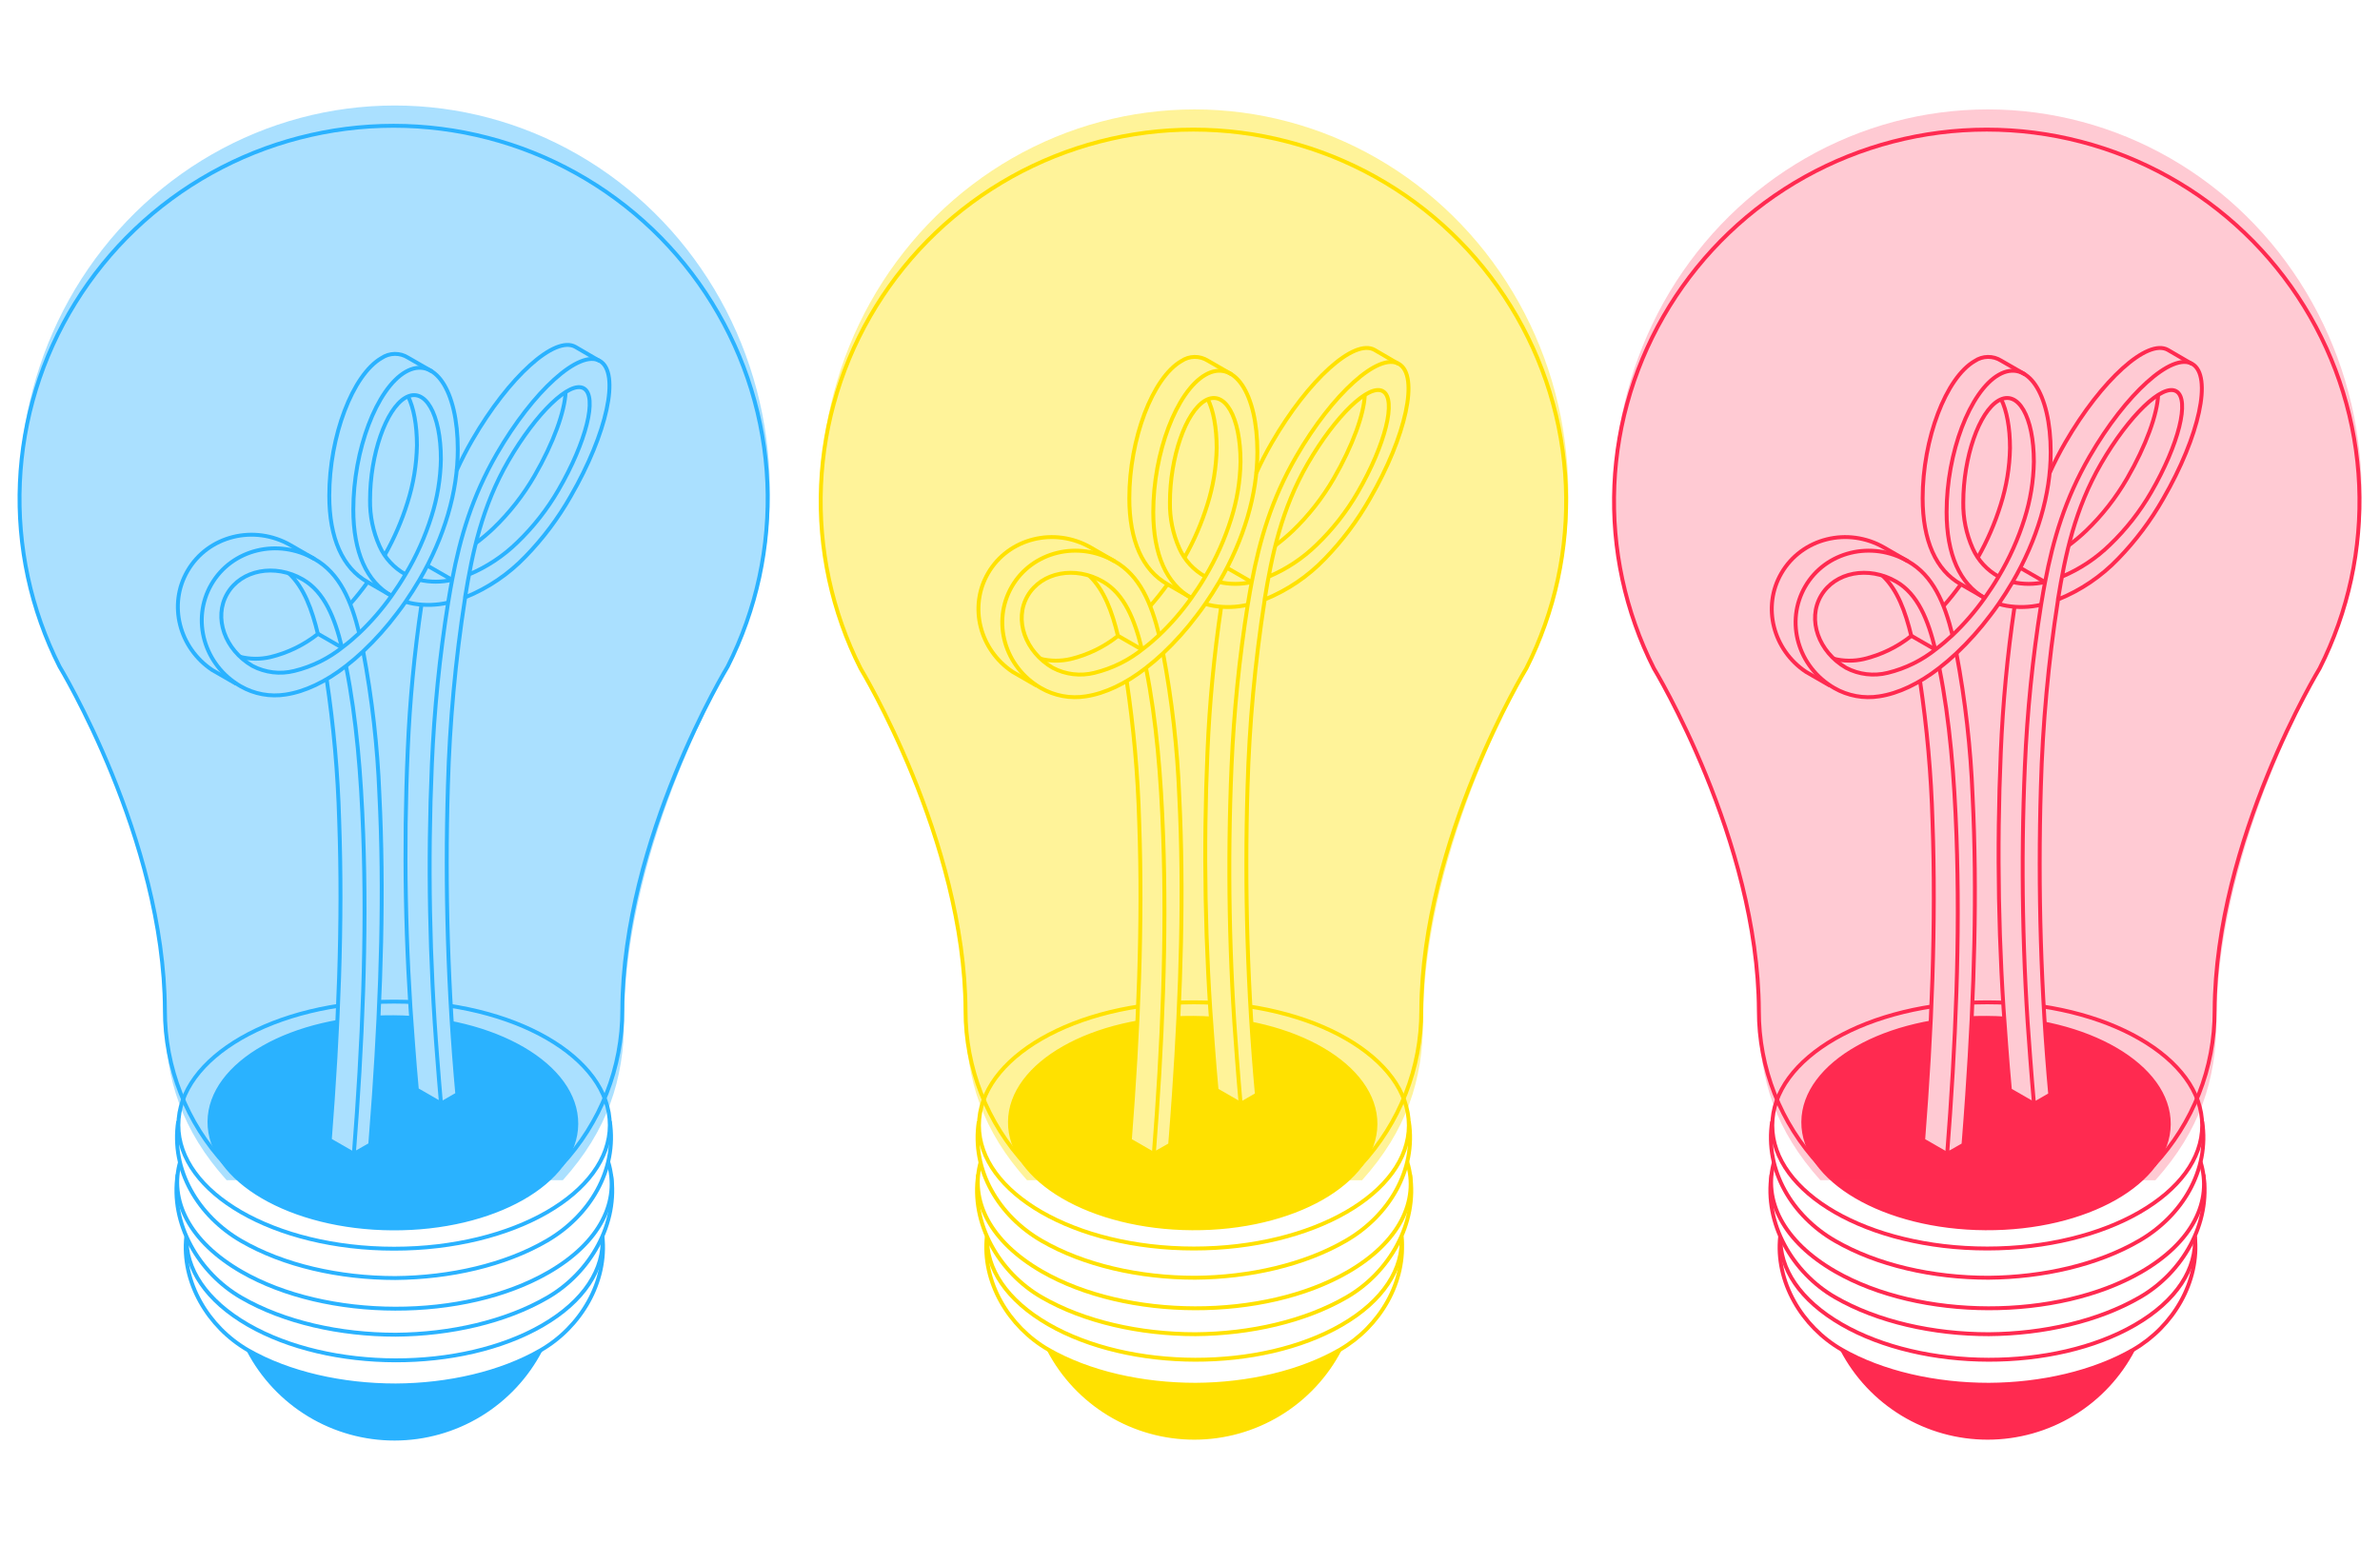 <svg id="eiZzwfctlK41" xmlns="http://www.w3.org/2000/svg" xmlns:xlink="http://www.w3.org/1999/xlink" viewBox="0 0 609 395" shape-rendering="geometricPrecision" text-rendering="geometricPrecision"><style><![CDATA[#eiZzwfctlK42_to {animation: eiZzwfctlK42_to__to 10000ms linear infinite normal forwards}@keyframes eiZzwfctlK42_to__to { 0% {transform: translate(508.656px,197.962px);animation-timing-function: cubic-bezier(0.42,0,0.58,1)} 50% {transform: translate(100.656px,197.962px);animation-timing-function: cubic-bezier(0.42,0,0.58,1)} 100% {transform: translate(508.656px,197.962px)}} #eiZzwfctlK4102_to {animation: eiZzwfctlK4102_to__to 10000ms linear infinite normal forwards}@keyframes eiZzwfctlK4102_to__to { 0% {transform: translate(101px,197.573px);animation-timing-function: cubic-bezier(0.42,0,0.58,1)} 50% {transform: translate(509px,197.573px);animation-timing-function: cubic-bezier(0.42,0,0.58,1)} 100% {transform: translate(101px,197.573px)}}]]></style><defs><filter id="eiZzwfctlK450-filter" x="-150%" width="400%" y="-150%" height="400%"><feGaussianBlur id="eiZzwfctlK450-filter-blur-0" stdDeviation="70,70" result="result"/></filter><filter id="eiZzwfctlK4100-filter" x="-150%" width="400%" y="-150%" height="400%"><feGaussianBlur id="eiZzwfctlK4100-filter-blur-0" stdDeviation="70,70" result="result"/></filter><filter id="eiZzwfctlK4150-filter" x="-150%" width="400%" y="-150%" height="400%"><feGaussianBlur id="eiZzwfctlK4150-filter-blur-0" stdDeviation="70,70" result="result"/></filter></defs><g id="eiZzwfctlK42_to" transform="translate(508.656,197.962)"><g style="mix-blend-mode:multiply" transform="translate(-508.656,-197.962)"><path d="M505.122,261.29c2.51-.1,5-.08,7.54.06" fill="none" stroke="#ff2a50" stroke-miterlimit="10"/><path d="M522.392,262.5c6.603,1.131,12.966,3.373,18.82,6.63c18.15,10.48,18.26,27.41.24,37.81s-47.34,10.34-65.49-.14-18.26-27.4-.24-37.81c6.063-3.362,12.671-5.626,19.52-6.69" fill="none" stroke="#ff2a50" stroke-miterlimit="10"/><path d="M471.362,345.37c3.557,6.808,8.913,12.511,15.486,16.488c6.572,3.976,14.11,6.074,21.792,6.065c7.681-.01,15.214-2.126,21.777-6.118s11.905-9.708,15.445-16.525" fill="#ff2a50"/><path d="M471.362,345.37c3.557,6.808,8.913,12.511,15.486,16.488c6.572,3.976,14.11,6.074,21.792,6.065c7.681-.01,15.214-2.126,21.777-6.118s11.905-9.708,15.445-16.525" fill="none" stroke="#ff2a50" stroke-miterlimit="10"/><path d="M561.622,316.37c1.27,11.61-5.55,23.11-15.71,29s-23.61,8.94-37,9c-13.61,0-27.25-3-37.68-9-10.15-5.86-17-17.35-15.71-29" fill="#fff"/><path d="M561.622,316.37c1.27,11.61-5.55,23.11-15.71,29s-23.61,8.94-37,9c-13.61,0-27.25-3-37.68-9-10.15-5.86-17-17.35-15.71-29" fill="none" stroke="#ff2a50" stroke-miterlimit="10"/><path d="M561.622,316.42c.53,8.18-4.58,16.44-15.36,22.66-20.63,11.91-54.2,11.84-75-.16-10.73-6.19-16-14.36-15.65-22.44" fill="#fff"/><path d="M561.622,316.42c.53,8.18-4.58,16.44-15.36,22.66-20.63,11.91-54.2,11.84-75-.16-10.73-6.19-16-14.36-15.65-22.44" fill="none" stroke="#ff2a50" stroke-miterlimit="10"/><path d="M563.812,300.57c1.93,12.51-5.31,25.09-16.26,31.41-10.7,6.18-24.66,9.34-38.64,9.45-14.21,0-28.46-3.16-39.35-9.45s-18.19-18.9-16.25-31.41" fill="#fff"/><path d="M563.812,300.57c1.93,12.51-5.31,25.09-16.26,31.41-10.7,6.18-24.66,9.34-38.64,9.45-14.21,0-28.46-3.16-39.35-9.45s-18.19-18.9-16.25-31.41" fill="none" stroke="#ff2a50" stroke-miterlimit="10"/><path d="M563.092,297.37c3.09,9.93-2,20.51-15.2,28.14-21.55,12.45-56.62,12.37-78.33-.16-13.29-7.67-18.49-18.24-15.58-28.13" fill="#fff"/><path d="M563.092,297.37c3.09,9.93-2,20.51-15.2,28.14-21.55,12.45-56.62,12.37-78.33-.16-13.29-7.67-18.49-18.24-15.58-28.13" fill="none" stroke="#ff2a50" stroke-miterlimit="10"/><path d="M563.5,286.98c1.928,12.56-5.159,24.18-16.097,30.52-10.688,6.2-24.632,9.36-38.597,9.48-14.194,0-28.428-3.17-39.306-9.48s-17.982-17.96-16.044-30.52" fill="#fff"/><path d="M563.5,286.98c1.928,12.56-5.159,24.18-16.097,30.52-10.688,6.2-24.632,9.36-38.597,9.48-14.194,0-28.428-3.17-39.306-9.48s-17.982-17.96-16.044-30.52" fill="none" stroke="#ff2a50" stroke-linejoin="round" stroke-miterlimit="10"/><path d="M563.5,288c0,8.582-6.037,16.447-16.005,22.194-9.955,5.74-23.741,9.306-38.995,9.306s-29.04-3.566-38.995-9.306C459.537,304.447,453.5,296.582,453.5,288s6.037-16.447,16.005-22.194c9.955-5.74,23.741-9.306,38.995-9.306s29.04,3.566,38.995,9.306C557.463,271.553,563.5,279.418,563.5,288Z" fill="#fff" stroke="#ff2a50"/><path d="M554.953,287.693c.094-14.869-20.766-27.054-46.592-27.216s-46.839,11.761-46.932,26.63c-.094,14.87,20.766,27.055,46.592,27.217c25.827.162,46.839-11.761,46.932-26.631Z" fill="#ff2a50" stroke="#ff2a50" stroke-miterlimit="10"/><path d="M551.12,298.203c10.033-10.747,15.596-24.893,15.564-39.576.18-43.715,26.877-87.59,26.877-87.59c7.321-14.499,10.798-30.625,10.1-46.843s-5.548-31.988-14.087-45.808c-8.54-13.82-20.485-25.231-34.698-33.146-14.214-7.915-30.222-12.07-46.502-12.07-16.279,0-32.288,4.155-46.501,12.07-14.214,7.915-26.159,19.325-34.698,33.146-8.54,13.82-13.389,29.59-14.087,45.808s2.779,32.344,10.1,46.843c0,0,26.686,43.885,26.876,87.59-.028,14.684,5.539,28.83,15.574,39.576" fill="none" stroke="#ff2a50" stroke-miterlimit="10"/><path d="M496.912,145.34l6.373,5.31-3.187-6.372-1.062-4.249-1.062-8.497l1.062-8.497l2.124-10.621l2.125-5.311l4.248-7.435l5.311-4.248h5.31l-2.124-1.062-4.248-2.124-3.187-1.062-3.186,1.062-4.249,4.248-4.248,6.373-2.124,6.372-2.125,8.497-1.062,9.56l1.062,8.497l4.249,9.559Z" fill="#fff"/><path d="M513.906,108.165l-2.124-6.372l4.248,1.062l2.125,3.186l2.124,6.373v9.559l-1.292,8.116-2.957,7.816-4.024,8.763-5.235,7.853-6.673,7.813-3.186-7.435l2.124-2.124l7.435-10.622l3.187-6.372l2.124-6.373l2.124-8.497v-12.746Z" fill="#fff"/><path d="M460.8,170.831l4.96,2.887-4.96-7.136-1.062-4.248v-6.373l2.124-5.311l4.248-5.31l5.311-3.187l6.373-1.062l7.435,1.062-1.063-1.062-5.317-2.276-6.108-1.745-5.189.835-3.566,1.062-6.373,5.311-3.186,4.627-1.062,9.18l2.797,7.779l4.638,4.967Z" fill="#fff"/><path d="M486.291,153.837l-3.952-6.297l3.49,1.745l4.71,4.552l3.187,6.372l1.062,4.249v2.124l-1.106,1.027-6.329,3.222-8.497,2.124-4.249-1.062-4.484-2.538v-.649h6.108l6.873-2.124l6.215-4.208-1.966-5.351-1.062-3.186Z" fill="#fff"/><path d="M514.968,148.526l2.124-3.186l5.311,3.186-4.249,1.062-3.186-1.062Z" fill="#fff"/><path d="M529.458,139.687l-1.746,7.853l7.436-4.325l6.526-5.273l6.108-7.853l5.235-8.726l3.49-7.853l2.008-8.531-1.062-4.249-1.818-1.181-3.491,1.745-.872,4.363-2.316,7.819-4.665,9.632-5.235,6.981-4.97,5.692-4.628,3.906Z" fill="#fff"/><path d="M517.092,145.34l6.373,3.186l4.249-16.994l6.372-13.808l9.559-13.807l11.684-10.621l4.248-1.062-5.31-3.186h-3.187l-4.248,2.124-6.373,5.311-7.435,9.559-7.435,12.746-3.186,14.869-5.311,11.684Z" fill="#fff"/><path d="M514.624,279.299l5.655,3.055-1.292-20.507-.833-19.854-.912-17.666.912-18.446l1.063-26.553l3.186-24.429-6.906.495-2.653,21.81-1.062,28.677-.648,17.573.648,18.539l1.097,19.854l1.745,17.452Z" fill="#fff"/><path d="M491.937,291.514l6.108,3.491.873-11.344l1.745-34.902v-17.452l-.565-30.737L496.3,171.1l-4.699,2.917l2.081,20.642c.873,14.834.873,27.922.873,27.922s.371,12.438,0,27.923c-.341,14.202-1.365,30.157-2.618,41.01Z" fill="#fff"/><path d="M519.217,149.588l4.248-1.062-1.062,6.373h-2.124-8.497l3.186-6.373l4.249,1.062Z" fill="#fff"/><path d="M500.098,162.334l7.435-9.559-6.373-6.373-3.186-12.746l1.062-14.869l4.249-12.746l5.31-7.435l4.249-3.186h4.248l4.249,4.248l3.186,8.497v9.559v5.311l-2.124,8.497-2.124,6.373-2.124,4.248-4.249,8.497-5.311,7.435-5.31,6.373-4.249,4.249-7.435,5.31-10.621,4.249h-6.373l-7.435-3.187-5.31-6.372-2.124-7.435v-6.373l3.186-6.373l4.248-4.248l4.249-2.125l4.248-1.062h7.435l5.311,2.125l4.248,4.248l3.187,5.311l3.186,6.372l1.062,3.187Zm5.8-19.118l5.536,4.324l1.41-2.2l2.124-4.249l2.124-5.31l1.062-4.249l2.125-7.435v-10.621l-1.063-6.373-3.186-4.248-4.248-1.062-5.311,6.372-3.186,10.622-1.063,9.559l1.063,8.497l2.613,6.373Zm-13.235,13.807l2.125,8.497-1.062,2.124-4.249,2.125-4.248,2.124-5.311,1.062-6.373-1.062-5.31-4.249-3.187-5.31-1.062-5.311l2.647-5.992l4.788-3.567l6.373-1.062l6.372,2.124l4.249,3.186l4.248,5.311Z" clip-rule="evenodd" fill="#fff" fill-rule="evenodd"/><path d="M527.6,147.574c4.581-1.926,8.757-4.697,12.308-8.168c4.12-3.959,7.661-8.476,10.52-13.418c7.085-12.23,9.968-23.792,6.447-25.861-3.521-2.068-12.138,6.248-19.233,18.489-6.713,11.594-9.181,23.336-11.053,34.835v.191c-2.459,15.771-3.915,31.682-4.362,47.637-.805,26.306-.006,52.636,2.394,78.845l-4.159,2.386c-.341-3.84-.656-7.697-.947-11.572-1.999-24.94-2.461-49.978-1.383-74.973.59-13.815,1.975-27.585,4.149-41.242.184-1.124.375-2.248.574-3.373.138-.827.298-1.654.457-2.471c2.054-10.745,5.043-21.088,11.383-32.066c9.298-16.07,21.063-26.678,26.265-23.686s1.862,18.456-7.447,34.527c-3.166,5.574-7.03,10.725-11.499,15.327-4.321,4.513-9.553,8.06-15.351,10.406" fill="#fff"/><path d="M498.045,295.005l4.363-1.745.872-14.834l1.746-24.432.383-21.56-.383-19.451-.873-22.687-3.49-22.687L496.3,171.1l3.798,26.284c1.062,38.237,0,64.79,0,64.79s-.991,25.75-2.053,32.831Z" fill="#fff"/><path d="M529.344,139.576c1.548-1.152,3.026-2.396,4.426-3.723c4.12-3.959,7.661-8.476,10.52-13.418c4.862-8.401,7.745-16.484,7.936-21.385" fill="none" stroke="#ff2a50" stroke-miterlimit="10"/><path d="M506.1,142.663c2.421-4.27,4.375-8.786,5.83-13.471c1.495-4.704,2.301-9.599,2.394-14.532c0-5.304-.851-9.611-2.245-12.475" fill="none" stroke="#ff2a50" stroke-miterlimit="10"/><path d="M497.314,155.084c1.568-1.773,3.045-3.625,4.425-5.547" fill="none" stroke="#ff2a50" stroke-miterlimit="10"/><path d="M469.261,168.587c2.513.624,5.137.645,7.66.064c4.432-1.063,8.579-3.08,12.148-5.908v0c-1.489-6.184-3.542-11.806-7.319-15.381" fill="none" stroke="#ff2a50" stroke-miterlimit="10"/><path d="M507.866,153.037c-6.382-3.575-9.765-11.148-9.765-22.01c0-15.158,5.968-30.868,13.318-35.1c7.351-4.232,13.319,4.614,13.319,19.772c0,10.851-3.436,22.371-9.766,33.254-1.12,1.909-2.304,3.769-3.553,5.58-.68.986-1.372,1.941-2.127,2.917-2.617,3.49-5.528,6.751-8.702,9.748-1.436,1.347-2.904,2.599-4.383,3.744-5.149,4.01-10.446,6.513-15.35,7.256-3.964.628-8.024-.121-11.5-2.122-9.308-5.367-12.638-16.972-7.446-25.967c5.191-8.995,17.02-11.869,26.328-6.46c6.383,3.639,9.34,10.608,11.383,18.956" fill="none" stroke="#ff2a50" stroke-miterlimit="10"/><path d="M522.217,154.777c-2.853.649-5.804.739-8.691.265-.718-.128-1.428-.295-2.128-.499" fill="none" stroke="#ff2a50" stroke-miterlimit="10"/><path d="M527.6,147.574c4.581-1.926,8.757-4.697,12.308-8.168c4.12-3.959,7.661-8.476,10.52-13.418c7.085-12.23,9.968-23.792,6.447-25.861-3.521-2.068-12.138,6.248-19.233,18.489-6.713,11.594-9.181,23.336-11.053,34.835v.191c-2.459,15.771-3.915,31.682-4.362,47.637-.805,26.306-.006,52.636,2.394,78.845l-4.159,2.386c-.341-3.84-.656-7.697-.947-11.572-1.999-24.94-2.461-49.978-1.383-74.973.59-13.815,1.975-27.585,4.149-41.242.184-1.124.375-2.248.574-3.373.138-.827.298-1.654.457-2.471c2.054-10.745,5.043-21.088,11.383-32.066c9.298-16.07,21.063-26.678,26.265-23.686s1.862,18.456-7.447,34.527c-3.166,5.574-7.03,10.725-11.499,15.327-4.321,4.513-9.553,8.06-15.351,10.406" fill="none" stroke="#ff2a50" stroke-linejoin="round" stroke-miterlimit="10"/><path d="M514.972,148.953c2.724.621,5.553.621,8.277,0" fill="none" stroke="#ff2a50" stroke-miterlimit="10"/><path d="M495.207,166.232c-1.808-7.531-4.457-14.213-10.021-17.406-7.084-4.084-15.68-2.45-19.233,3.649s-.638,14.33,6.447,18.435c3.268,1.713,7.055,2.166,10.638,1.273c4.541-1.105,8.78-3.199,12.414-6.131c1.435-1.084,2.809-2.245,4.117-3.479c3.063-2.907,5.835-6.104,8.276-9.547c1.255-1.76,2.447-3.585,3.553-5.462c2.794-4.673,5.026-9.657,6.649-14.851c1.491-4.704,2.294-9.599,2.383-14.532c0-11.541-4.043-18.563-9.032-15.688-4.989,2.875-9.031,14.543-9.031,26.083-.063,4.046.757,8.056,2.404,11.753c1.362,3.06,3.689,5.593,6.627,7.213" fill="none" stroke="#ff2a50" stroke-miterlimit="10"/><path d="M500.622,167.208c2.266,12.04,3.645,24.228,4.127,36.468c1.234,24.525.426,50.364-1.383,76.554-.29,4.243-.606,8.486-.946,12.728l-4.181,2.377c2.191-27.898,3.34-55.403,2.383-81.603-.543-14.797-1.692-29.329-4.351-42.62v-.149" fill="none" stroke="#ff2a50" stroke-linejoin="round" stroke-miterlimit="10"/><path d="M498.239,295.335l-6.138-3.533c2.191-27.897,3.34-55.402,2.393-81.602-.34-12.022-1.406-24.012-3.191-35.906" fill="none" stroke="#ff2a50" stroke-miterlimit="10"/><path d="M520.43,282.489l-6.128-3.532c-.355-3.84-.674-7.698-.957-11.573-1.994-24.929-2.452-49.956-1.373-74.941.514-12.428,1.682-24.82,3.5-37.125" fill="none" stroke="#ff2a50" stroke-miterlimit="10"/><path d="M489.069,162.7l6.138,3.533" fill="none" stroke="#ff2a50" stroke-miterlimit="10"/><path d="M517.111,145.4l6.138,3.532" fill="none" stroke="#ff2a50" stroke-miterlimit="10"/><path d="M518.185,95.821l-6.138-3.532c-1.014-.64-2.193-.972-3.393-.953s-2.369.387-3.362,1.059c-7.361,4.243-13.319,19.942-13.319,35.099c0,10.862,3.405,18.436,9.766,22.011l6.127,3.532" fill="none" stroke="#ff2a50" stroke-miterlimit="10"/><path d="M560.875,93.127l-6.138-3.575c-5.202-2.991-16.957,7.616-26.265,23.686-1.479,2.554-2.828,5.181-4.043,7.871" fill="none" stroke="#ff2a50" stroke-miterlimit="10"/><path d="M468.261,175.472l-6.138-3.533c-8.436-5.632-11.297-16.664-6.287-25.266c5.213-8.974,16.957-11.912,26.265-6.556l6.138,3.532" fill="none" stroke="#ff2a50" stroke-miterlimit="10"/><g style="mix-blend-mode:multiply" opacity="0.25" filter="url(#eiZzwfctlK450-filter)"><path d="M551.528,302.025c11.329-12.587,15.642-25.738,15.61-40.919.18-45.198,26.956-90.562,26.956-90.562c7.343-14.991,10.83-31.664,10.13-48.432s-5.564-33.073-14.129-47.362c-8.564-14.289-20.545-26.087-34.8-34.27C541.039,32.296,524.984,28,508.656,28s-32.384,4.296-46.639,12.479-26.236,19.981-34.801,34.27c-8.564,14.289-13.428,30.594-14.128,47.362s2.787,33.441,10.13,48.432c0,0,26.765,45.374,26.956,90.562-.029,15.182,4.287,28.333,15.62,40.919" fill="#ff2a50"/></g></g></g><g style="mix-blend-mode:multiply" transform="translate(0 0)"><path d="M302.122,261.29c2.51-.1,5-.08,7.54.06" fill="none" stroke="#ffe100" stroke-miterlimit="10"/><path d="M319.392,262.5c6.603,1.131,12.966,3.373,18.82,6.63c18.15,10.48,18.26,27.41.24,37.81s-47.34,10.34-65.49-.14-18.26-27.4-.24-37.81c6.063-3.362,12.671-5.626,19.52-6.69" fill="none" stroke="#ffe100" stroke-miterlimit="10"/><path d="M268.362,345.37c3.557,6.808,8.913,12.511,15.486,16.488c6.572,3.976,14.11,6.074,21.792,6.065c7.681-.01,15.214-2.126,21.777-6.118s11.905-9.708,15.445-16.525" fill="#ffe100"/><path d="M268.362,345.37c3.557,6.808,8.913,12.511,15.486,16.488c6.572,3.976,14.11,6.074,21.792,6.065c7.681-.01,15.214-2.126,21.777-6.118s11.905-9.708,15.445-16.525" fill="none" stroke="#ffe100" stroke-miterlimit="10"/><path d="M358.622,316.37c1.27,11.61-5.55,23.11-15.71,29s-23.61,8.94-37,9c-13.61,0-27.25-3-37.68-9-10.15-5.86-17-17.35-15.71-29" fill="#fff"/><path d="M358.622,316.37c1.27,11.61-5.55,23.11-15.71,29s-23.61,8.94-37,9c-13.61,0-27.25-3-37.68-9-10.15-5.86-17-17.35-15.71-29" fill="none" stroke="#ffe100" stroke-miterlimit="10"/><path d="M358.622,316.42c.53,8.18-4.58,16.44-15.36,22.66-20.63,11.91-54.2,11.84-75-.16-10.73-6.19-16-14.36-15.65-22.44" fill="#fff"/><path d="M358.622,316.42c.53,8.18-4.58,16.44-15.36,22.66-20.63,11.91-54.2,11.84-75-.16-10.73-6.19-16-14.36-15.65-22.44" fill="none" stroke="#ffe100" stroke-miterlimit="10"/><path d="M360.812,300.57c1.93,12.51-5.31,25.09-16.26,31.41-10.7,6.18-24.66,9.34-38.64,9.45-14.21,0-28.46-3.16-39.35-9.45s-18.19-18.9-16.25-31.41" fill="#fff"/><path d="M360.812,300.57c1.93,12.51-5.31,25.09-16.26,31.41-10.7,6.18-24.66,9.34-38.64,9.45-14.21,0-28.46-3.16-39.35-9.45s-18.19-18.9-16.25-31.41" fill="none" stroke="#ffe100" stroke-miterlimit="10"/><path d="M360.092,297.37c3.09,9.93-2,20.51-15.2,28.14-21.55,12.45-56.62,12.37-78.33-.16-13.29-7.67-18.49-18.24-15.58-28.13" fill="#fff"/><path d="M360.092,297.37c3.09,9.93-2,20.51-15.2,28.14-21.55,12.45-56.62,12.37-78.33-.16-13.29-7.67-18.49-18.24-15.58-28.13" fill="none" stroke="#ffe100" stroke-miterlimit="10"/><path d="M360.5,286.98c1.928,12.56-5.159,24.18-16.097,30.52-10.688,6.2-24.632,9.36-38.597,9.48-14.194,0-28.428-3.17-39.306-9.48s-17.982-17.96-16.044-30.52" fill="#fff"/><path d="M360.5,286.98c1.928,12.56-5.159,24.18-16.097,30.52-10.688,6.2-24.632,9.36-38.597,9.48-14.194,0-28.428-3.17-39.306-9.48s-17.982-17.96-16.044-30.52" fill="none" stroke="#ffe100" stroke-linejoin="round" stroke-miterlimit="10"/><path d="M360.5,288c0,8.582-6.037,16.447-16.005,22.194-9.955,5.74-23.741,9.306-38.995,9.306s-29.04-3.566-38.995-9.306C256.537,304.447,250.5,296.582,250.5,288s6.037-16.447,16.005-22.194c9.955-5.74,23.741-9.306,38.995-9.306s29.04,3.566,38.995,9.306C354.463,271.553,360.5,279.418,360.5,288Z" fill="#fff" stroke="#ffe100"/><path d="M351.953,287.693c.094-14.869-20.766-27.054-46.592-27.216s-46.839,11.761-46.932,26.63c-.094,14.87,20.766,27.055,46.592,27.217c25.827.162,46.839-11.761,46.932-26.631Z" fill="#ffe100" stroke="#ffe100" stroke-miterlimit="10"/><path d="M348.12,298.203c10.033-10.747,15.596-24.893,15.564-39.576.18-43.715,26.877-87.59,26.877-87.59c7.321-14.499,10.798-30.625,10.1-46.843s-5.548-31.988-14.087-45.808c-8.54-13.82-20.485-25.231-34.698-33.146-14.214-7.915-30.222-12.07-46.502-12.07-16.279,0-32.288,4.155-46.501,12.07-14.214,7.915-26.159,19.325-34.698,33.146-8.54,13.82-13.389,29.59-14.087,45.808s2.779,32.344,10.1,46.843c0,0,26.686,43.885,26.876,87.59-.028,14.684,5.539,28.83,15.574,39.576" fill="none" stroke="#ffe100" stroke-miterlimit="10"/><path d="M293.912,145.34l6.373,5.31-3.187-6.372-1.062-4.249-1.062-8.497l1.062-8.497l2.124-10.621l2.125-5.311l4.248-7.435l5.311-4.248h5.31l-2.124-1.062-4.248-2.124-3.187-1.062-3.186,1.062-4.249,4.248-4.248,6.373-2.124,6.372-2.125,8.497-1.062,9.56l1.062,8.497l4.249,9.559Z" fill="#fff"/><path d="M310.906,108.165l-2.124-6.372l4.248,1.062l2.125,3.186l2.124,6.373v9.559l-1.292,8.116-2.957,7.816-4.024,8.763-5.235,7.853-6.673,7.813-3.186-7.435l2.124-2.124l7.435-10.622l3.187-6.372l2.124-6.373l2.124-8.497v-12.746Z" fill="#fff"/><path d="M257.8,170.831l4.96,2.887-4.96-7.136-1.062-4.248v-6.373l2.124-5.311l4.248-5.31l5.311-3.187l6.373-1.062l7.435,1.062-1.063-1.062-5.317-2.276-6.108-1.745-5.189.835-3.566,1.062-6.373,5.311-3.186,4.627-1.062,9.18l2.797,7.779l4.638,4.967Z" fill="#fff"/><path d="M283.291,153.837l-3.952-6.297l3.49,1.745l4.71,4.552l3.187,6.372l1.062,4.249v2.124l-1.106,1.027-6.329,3.222-8.497,2.124-4.249-1.062-4.484-2.538v-.649h6.108l6.873-2.124l6.215-4.208-1.966-5.351-1.062-3.186Z" fill="#fff"/><path d="M311.968,148.526l2.124-3.186l5.311,3.186-4.249,1.062-3.186-1.062Z" fill="#fff"/><path d="M326.458,139.687l-1.746,7.853l7.436-4.325l6.526-5.273l6.108-7.853l5.235-8.726l3.49-7.853l2.008-8.531-1.062-4.249-1.818-1.181-3.491,1.745-.872,4.363-2.316,7.819-4.665,9.632-5.235,6.981-4.97,5.692-4.628,3.906Z" fill="#fff"/><path d="M314.092,145.34l6.373,3.186l4.249-16.994l6.372-13.808l9.559-13.807l11.684-10.621l4.248-1.062-5.31-3.186h-3.187l-4.248,2.124-6.373,5.311-7.435,9.559-7.435,12.746-3.186,14.869-5.311,11.684Z" fill="#fff"/><path d="M311.624,279.299l5.655,3.055-1.292-20.507-.833-19.854-.912-17.666.912-18.446l1.063-26.553l3.186-24.429-6.906.495-2.653,21.81-1.062,28.677-.648,17.573.648,18.539l1.097,19.854l1.745,17.452Z" fill="#fff"/><path d="M288.937,291.514l6.108,3.491.873-11.344l1.745-34.902v-17.452l-.565-30.737L293.3,171.1l-4.699,2.917l2.081,20.642c.873,14.834.873,27.922.873,27.922s.371,12.438,0,27.923c-.341,14.202-1.365,30.157-2.618,41.01Z" fill="#fff"/><path d="M316.217,149.588l4.248-1.062-1.062,6.373h-2.124-8.497l3.186-6.373l4.249,1.062Z" fill="#fff"/><path d="M297.098,162.334l7.435-9.559-6.373-6.373-3.186-12.746l1.062-14.869l4.249-12.746l5.31-7.435l4.249-3.186h4.248l4.249,4.248l3.186,8.497v9.559v5.311l-2.124,8.497-2.124,6.373-2.124,4.248-4.249,8.497-5.311,7.435-5.31,6.373-4.249,4.249-7.435,5.31-10.621,4.249h-6.373l-7.435-3.187-5.31-6.372-2.124-7.435v-6.373l3.186-6.373l4.248-4.248l4.249-2.125l4.248-1.062h7.435l5.311,2.125l4.248,4.248l3.187,5.311l3.186,6.372l1.062,3.187Zm5.8-19.118l5.536,4.324l1.41-2.2l2.124-4.249l2.124-5.31l1.062-4.249l2.125-7.435v-10.621l-1.063-6.373-3.186-4.248-4.248-1.062-5.311,6.372-3.186,10.622-1.063,9.559l1.063,8.497l2.613,6.373Zm-13.235,13.807l2.125,8.497-1.062,2.124-4.249,2.125-4.248,2.124-5.311,1.062-6.373-1.062-5.31-4.249-3.187-5.31-1.062-5.311l2.647-5.992l4.788-3.567l6.373-1.062l6.372,2.124l4.249,3.186l4.248,5.311Z" clip-rule="evenodd" fill="#fff" fill-rule="evenodd"/><path d="M324.6,147.574c4.581-1.926,8.757-4.697,12.308-8.168c4.12-3.959,7.661-8.476,10.52-13.418c7.085-12.23,9.968-23.792,6.447-25.861-3.521-2.068-12.138,6.248-19.233,18.489-6.713,11.594-9.181,23.336-11.053,34.835v.191c-2.459,15.771-3.915,31.682-4.362,47.637-.805,26.306-.006,52.636,2.394,78.845l-4.159,2.386c-.341-3.84-.656-7.697-.947-11.572-1.999-24.94-2.461-49.978-1.383-74.973.59-13.815,1.975-27.585,4.149-41.242.184-1.124.375-2.248.574-3.373.138-.827.298-1.654.457-2.471c2.054-10.745,5.043-21.088,11.383-32.066c9.298-16.07,21.063-26.678,26.265-23.686s1.862,18.456-7.447,34.527c-3.166,5.574-7.03,10.725-11.499,15.327-4.321,4.513-9.553,8.06-15.351,10.406" fill="#fff"/><path d="M295.045,295.005l4.363-1.745.872-14.834l1.746-24.432.383-21.56-.383-19.451-.873-22.687-3.49-22.687L293.3,171.1l3.798,26.284c1.062,38.237,0,64.79,0,64.79s-.991,25.75-2.053,32.831Z" fill="#fff"/><path d="M326.344,139.576c1.548-1.152,3.026-2.396,4.426-3.723c4.12-3.959,7.661-8.476,10.52-13.418c4.862-8.401,7.745-16.484,7.936-21.385" fill="none" stroke="#ffe100" stroke-miterlimit="10"/><path d="M303.1,142.663c2.421-4.27,4.375-8.786,5.83-13.471c1.495-4.704,2.301-9.599,2.394-14.532c0-5.304-.851-9.611-2.245-12.475" fill="none" stroke="#ffe100" stroke-miterlimit="10"/><path d="M294.314,155.084c1.568-1.773,3.045-3.625,4.425-5.547" fill="none" stroke="#ffe100" stroke-miterlimit="10"/><path d="M266.261,168.587c2.513.624,5.137.645,7.66.064c4.432-1.063,8.579-3.08,12.148-5.908v0c-1.489-6.184-3.542-11.806-7.319-15.381" fill="none" stroke="#ffe100" stroke-miterlimit="10"/><path d="M304.866,153.037c-6.382-3.575-9.765-11.148-9.765-22.01c0-15.158,5.968-30.868,13.318-35.1c7.351-4.232,13.319,4.614,13.319,19.772c0,10.851-3.436,22.371-9.766,33.254-1.12,1.909-2.304,3.769-3.553,5.58-.68.986-1.372,1.941-2.127,2.917-2.617,3.49-5.528,6.751-8.702,9.748-1.436,1.347-2.904,2.599-4.383,3.744-5.149,4.01-10.446,6.513-15.35,7.256-3.964.628-8.024-.121-11.5-2.122-9.308-5.367-12.638-16.972-7.446-25.967c5.191-8.995,17.02-11.869,26.328-6.46c6.383,3.639,9.34,10.608,11.383,18.956" fill="none" stroke="#ffe100" stroke-miterlimit="10"/><path d="M319.217,154.777c-2.853.649-5.804.739-8.691.265-.718-.128-1.428-.295-2.128-.499" fill="none" stroke="#ffe100" stroke-miterlimit="10"/><path d="M324.6,147.574c4.581-1.926,8.757-4.697,12.308-8.168c4.12-3.959,7.661-8.476,10.52-13.418c7.085-12.23,9.968-23.792,6.447-25.861-3.521-2.068-12.138,6.248-19.233,18.489-6.713,11.594-9.181,23.336-11.053,34.835v.191c-2.459,15.771-3.915,31.682-4.362,47.637-.805,26.306-.006,52.636,2.394,78.845l-4.159,2.386c-.341-3.84-.656-7.697-.947-11.572-1.999-24.94-2.461-49.978-1.383-74.973.59-13.815,1.975-27.585,4.149-41.242.184-1.124.375-2.248.574-3.373.138-.827.298-1.654.457-2.471c2.054-10.745,5.043-21.088,11.383-32.066c9.298-16.07,21.063-26.678,26.265-23.686s1.862,18.456-7.447,34.527c-3.166,5.574-7.03,10.725-11.499,15.327-4.321,4.513-9.553,8.06-15.351,10.406" fill="none" stroke="#ffe100" stroke-linejoin="round" stroke-miterlimit="10"/><path d="M311.972,148.953c2.724.621,5.553.621,8.277,0" fill="none" stroke="#ffe100" stroke-miterlimit="10"/><path d="M292.207,166.232c-1.808-7.531-4.457-14.213-10.021-17.406-7.084-4.084-15.68-2.45-19.233,3.649s-.638,14.33,6.447,18.435c3.268,1.713,7.055,2.166,10.638,1.273c4.541-1.105,8.78-3.199,12.414-6.131c1.435-1.084,2.809-2.245,4.117-3.479c3.063-2.907,5.835-6.104,8.276-9.547c1.255-1.76,2.447-3.585,3.553-5.462c2.794-4.673,5.026-9.657,6.649-14.851c1.491-4.704,2.294-9.599,2.383-14.532c0-11.541-4.043-18.563-9.032-15.688-4.989,2.875-9.031,14.543-9.031,26.083-.063,4.046.757,8.056,2.404,11.753c1.362,3.06,3.689,5.593,6.627,7.213" fill="none" stroke="#ffe100" stroke-miterlimit="10"/><path d="M297.622,167.208c2.266,12.04,3.645,24.228,4.127,36.468c1.234,24.525.426,50.364-1.383,76.554-.29,4.243-.606,8.486-.946,12.728l-4.181,2.377c2.191-27.898,3.34-55.403,2.383-81.603-.543-14.797-1.692-29.329-4.351-42.62v-.149" fill="none" stroke="#ffe100" stroke-linejoin="round" stroke-miterlimit="10"/><path d="M295.239,295.335l-6.138-3.533c2.191-27.897,3.34-55.402,2.393-81.602-.34-12.022-1.406-24.012-3.191-35.906" fill="none" stroke="#ffe100" stroke-miterlimit="10"/><path d="M317.43,282.489l-6.128-3.532c-.355-3.84-.674-7.698-.957-11.573-1.994-24.929-2.452-49.956-1.373-74.941.514-12.428,1.682-24.82,3.5-37.125" fill="none" stroke="#ffe100" stroke-miterlimit="10"/><path d="M286.069,162.7l6.138,3.533" fill="none" stroke="#ffe100" stroke-miterlimit="10"/><path d="M314.111,145.4l6.138,3.532" fill="none" stroke="#ffe100" stroke-miterlimit="10"/><path d="M315.185,95.821l-6.138-3.532c-1.014-.64-2.193-.972-3.393-.953s-2.369.387-3.362,1.059c-7.361,4.243-13.319,19.942-13.319,35.099c0,10.862,3.405,18.436,9.766,22.011l6.127,3.532" fill="none" stroke="#ffe100" stroke-miterlimit="10"/><path d="M357.875,93.127l-6.138-3.575c-5.202-2.991-16.957,7.616-26.265,23.686-1.479,2.554-2.828,5.181-4.043,7.871" fill="none" stroke="#ffe100" stroke-miterlimit="10"/><path d="M265.261,175.472l-6.138-3.533c-8.436-5.632-11.297-16.664-6.287-25.266c5.213-8.974,16.957-11.912,26.265-6.556l6.138,3.532" fill="none" stroke="#ffe100" stroke-miterlimit="10"/><g style="mix-blend-mode:multiply" opacity="0.4" filter="url(#eiZzwfctlK4100-filter)"><path d="M348.528,302.025c11.329-12.587,15.642-25.738,15.61-40.919.18-45.198,26.956-90.562,26.956-90.562c7.343-14.991,10.83-31.664,10.13-48.432s-5.564-33.073-14.129-47.362c-8.564-14.289-20.545-26.087-34.8-34.27C338.039,32.296,321.984,28,305.656,28s-32.384,4.296-46.639,12.479-26.236,19.981-34.801,34.27c-8.564,14.289-13.428,30.594-14.128,47.362s2.787,33.441,10.13,48.432c0,0,26.765,45.374,26.956,90.562-.029,15.182,4.287,28.333,15.62,40.919" fill="#ffe100"/></g></g><g id="eiZzwfctlK4102_to" transform="translate(101,197.573)"><g style="mix-blend-mode:multiply" transform="translate(-101,-197.573)"><path d="M97.454,261.129c2.519-.101,5.018-.081,7.567.06" fill="none" stroke="#2ab2ff" stroke-miterlimit="10"/><path d="M114.786,262.343c6.626,1.136,13.012,3.386,18.887,6.654c18.216,10.518,18.326,27.509.241,37.946s-47.51,10.377-65.725-.14c-18.215-10.518-18.326-27.499-.241-37.946c6.084-3.374,12.716-5.647,19.59-6.715" fill="none" stroke="#2ab2ff" stroke-miterlimit="10"/><path d="M63.572,345.511c3.57,6.834,8.945,12.557,15.541,16.548c6.596,3.99,14.161,6.096,21.87,6.086c7.709-.009,15.268-2.132,21.855-6.139s11.948-9.743,15.501-16.585" fill="#2ab2ff"/><path d="M63.572,345.511c3.57,6.834,8.945,12.557,15.541,16.548c6.596,3.99,14.161,6.096,21.87,6.086c7.709-.009,15.268-2.132,21.855-6.139s11.948-9.743,15.501-16.585" fill="none" stroke="#2ab2ff" stroke-miterlimit="10"/><path d="M154.157,316.407c1.275,11.652-5.57,23.193-15.767,29.104-10.196,5.911-23.695,8.972-37.133,9.033-13.659,0-27.348-3.011-37.815-9.033-10.187-5.881-17.061-17.412-15.767-29.104" fill="#fff"/><path d="M154.157,316.407c1.275,11.652-5.57,23.193-15.767,29.104-10.196,5.911-23.695,8.972-37.133,9.033-13.659,0-27.348-3.011-37.815-9.033-10.187-5.881-17.061-17.412-15.767-29.104" fill="none" stroke="#2ab2ff" stroke-miterlimit="10"/><path d="M154.157,316.457c.532,8.21-4.596,16.499-15.415,22.742-20.704,11.953-54.395,11.882-75.27-.161-10.769-6.212-16.058-14.412-15.706-22.521" fill="#fff"/><path d="M154.157,316.457c.532,8.21-4.596,16.499-15.415,22.742-20.704,11.953-54.395,11.882-75.27-.161-10.769-6.212-16.058-14.412-15.706-22.521" fill="none" stroke="#2ab2ff" stroke-miterlimit="10"/><path d="M156.355,300.55c1.937,12.555-5.329,25.18-16.319,31.523-10.738,6.202-24.748,9.374-38.779,9.484-14.261,0-28.562-3.171-39.491-9.484-10.929-6.312-18.256-18.968-16.308-31.523" fill="#fff"/><path d="M156.355,300.55c1.937,12.555-5.329,25.18-16.319,31.523-10.738,6.202-24.748,9.374-38.779,9.484-14.261,0-28.562-3.171-39.491-9.484-10.929-6.312-18.256-18.968-16.308-31.523" fill="none" stroke="#2ab2ff" stroke-miterlimit="10"/><path d="M155.632,297.339c3.101,9.965-2.007,20.583-15.254,28.241-21.628,12.495-56.824,12.414-78.612-.161-13.338-7.697-18.556-18.305-15.636-28.231" fill="#fff"/><path d="M155.632,297.339c3.101,9.965-2.007,20.583-15.254,28.241-21.628,12.495-56.824,12.414-78.612-.161-13.338-7.697-18.556-18.305-15.636-28.231" fill="none" stroke="#2ab2ff" stroke-miterlimit="10"/><path d="M156.041,286.912c1.935,12.605-5.177,24.267-16.154,30.629-10.727,6.222-24.721,9.394-38.736,9.515-14.245,0-28.531-3.182-39.448-9.515-10.917-6.332-18.047-18.024-16.102-30.629" fill="#fff"/><path d="M156.041,286.912c1.935,12.605-5.177,24.267-16.154,30.629-10.727,6.222-24.721,9.394-38.736,9.515-14.245,0-28.531-3.182-39.448-9.515-10.917-6.332-18.047-18.024-16.102-30.629" fill="none" stroke="#2ab2ff" stroke-linejoin="round" stroke-miterlimit="10"/><path d="M156.043,287.935c0,8.614-6.059,16.508-16.064,22.276-9.99,5.761-23.826,9.339-39.135,9.339-15.31,0-29.145-3.578-39.136-9.339-10.004-5.768-16.064-13.662-16.064-22.276c0-8.613,6.06-16.507,16.064-22.275c9.991-5.761,23.826-9.34,39.136-9.34c15.309,0,29.145,3.579,39.135,9.34c10.005,5.768,16.064,13.662,16.064,22.275Z" fill="#fff" stroke="#2ab2ff"/><path d="M147.464,287.628c.094-14.923-20.841-27.153-46.76-27.315-25.919-.162-47.007,11.804-47.101,26.727s20.841,27.152,46.76,27.314c25.919.163,47.007-11.803,47.101-26.726Z" fill="#2ab2ff" stroke="#2ab2ff" stroke-miterlimit="10"/><path d="M143.617,298.175c10.069-10.785,15.652-24.983,15.62-39.718.181-43.873,26.973-87.905,26.973-87.905c7.348-14.551,10.837-30.736,10.137-47.012-.701-16.276-5.568-32.103-14.138-45.973s-20.558-25.322-34.823-33.265c-14.264-7.943-30.331-12.113-46.669-12.113-16.338,0-32.404,4.17-46.669,12.113-14.264,7.943-26.253,19.395-34.823,33.265s-13.437,29.697-14.138,45.973s2.789,32.461,10.136,47.012c0,0,26.783,44.042,26.973,87.905-.029,14.736,5.558,28.934,15.63,39.718" fill="none" stroke="#2ab2ff" stroke-miterlimit="10"/><path d="M89.214,144.762l6.396,5.33-3.198-6.396-1.066-4.264-1.066-8.527l1.066-8.528l2.132-10.659l2.132-5.33l4.264-7.462l5.33-4.264h5.33l-2.132-1.066-4.264-2.132-3.198-1.066-3.198,1.066-4.264,4.264-4.264,6.396-2.132,6.396-2.132,8.527-1.066,9.594l1.066,8.527l4.264,9.594Z" fill="#fff"/><path d="M106.269,107.454l-2.132-6.396l4.264,1.066l2.132,3.198l2.132,6.396v9.593l-1.297,8.145-2.967,7.844-4.038,8.795-5.255,7.881-6.697,7.841-3.198-7.462l2.132-2.131l7.462-10.66l3.198-6.396l2.132-6.395l2.132-8.528v-12.791Z" fill="#fff"/><path d="M52.972,170.345l4.978,2.897-4.978-7.161-1.066-4.264v-6.396l2.132-5.329l4.264-5.33l5.33-3.198l6.396-1.066l7.462,1.066-1.066-1.066-5.337-2.285-6.13-1.751-5.208.838-3.578,1.066-6.396,5.33-3.198,4.644-1.066,9.213l2.807,7.807l4.655,4.985Z" fill="#fff"/><path d="M78.554,153.289l-3.966-6.319l3.503,1.752l4.727,4.567l3.198,6.396l1.066,4.264v2.132l-1.109,1.031-6.352,3.233-8.528,2.131-4.264-1.065-4.5-2.548v-.65h6.13l6.898-2.132l6.237-4.224-1.974-5.37-1.066-3.198Z" fill="#fff"/><path d="M107.335,147.96l2.132-3.198l5.329,3.198-4.263,1.066-3.198-1.066Z" fill="#fff"/><path d="M121.876,139.089l-1.751,7.881l7.463-4.34l6.548-5.292l6.13-7.882l5.255-8.757l3.502-7.881l2.016-8.562-1.066-4.264-1.825-1.186-3.503,1.752-.876,4.378-2.324,7.847-4.681,9.668-5.255,7.005-4.987,5.712-4.646,3.921Z" fill="#fff"/><path d="M109.467,144.762l6.395,3.198l4.264-17.055l6.396-13.858l9.593-13.857l11.726-10.659l4.264-1.066-5.33-3.198h-3.198l-4.264,2.132-6.395,5.33-7.462,9.594-7.462,12.791-3.197,14.923-5.33,11.726Z" fill="#fff"/><path d="M106.99,279.203l5.675,3.066-1.297-20.581-.835-19.925-.916-17.73.916-18.512l1.066-26.649l3.198-24.517-6.932.497-2.662,21.888-1.066,28.781-.65,17.636.65,18.606l1.101,19.925l1.752,17.515Z" fill="#fff"/><path d="M84.221,291.462l6.13,3.503.876-11.384l1.751-35.028v-17.515l-.567-30.847-3.812-29.576-4.716,2.927l2.089,20.717c.876,14.887.876,28.022.876,28.022s.373,12.482,0,28.023c-.342,14.254-1.37,30.266-2.627,41.158Z" fill="#fff"/><path d="M111.599,149.026l4.264-1.066-1.066,6.395h-2.132-8.528l3.198-6.395l4.264,1.066Z" fill="#fff"/><path d="M92.412,161.817l7.462-9.593-6.396-6.396-3.198-12.792l1.066-14.923l4.264-12.791l5.33-7.462l4.264-3.198h4.264l4.264,4.264l3.197,8.528v9.593v5.33l-2.131,8.528-2.132,6.395-2.132,4.264-4.264,8.528-5.33,7.461-5.33,6.396-4.264,4.264-7.462,5.33-10.659,4.263h-6.396l-7.462-3.198-5.33-6.395-2.132-7.462v-6.396l3.198-6.395l4.264-4.264l4.264-2.132l4.264-1.066h7.462l5.33,2.132l4.264,4.264l3.198,5.33l3.198,6.395l1.066,3.198Zm5.821-19.187l5.556,4.34l1.415-2.208l2.132-4.264l2.132-5.33l1.066-4.263l2.131-7.462v-10.66l-1.066-6.395-3.197-4.264-4.264-1.066-5.33,6.396-3.198,10.659-1.066,9.594l1.066,8.527l2.623,6.396ZM84.95,156.487l2.132,8.528-1.066,2.132-4.264,2.132-4.264,2.132-5.33,1.065-6.396-1.065-5.33-4.264-3.198-5.33-1.066-5.33l2.656-6.014l4.806-3.579l6.396-1.066l6.396,2.132l4.264,3.198l4.264,5.329Z" clip-rule="evenodd" fill="#fff" fill-rule="evenodd"/><path d="M120.012,147.004c4.598-1.933,8.788-4.714,12.352-8.197c4.135-3.973,7.689-8.506,10.559-13.466c7.11-12.275,10.003-23.878,6.47-25.954-3.534-2.076-12.182,6.27-19.303,18.555-6.737,11.636-9.213,23.42-11.092,34.96v.192c-2.468,15.828-3.93,31.796-4.378,47.808-.808,26.401-.006,52.825,2.402,79.129l-4.174,2.395c-.342-3.854-.658-7.725-.95-11.614-2.006-25.029-2.469-50.157-1.388-75.243.592-13.865,1.982-27.684,4.164-41.39.185-1.128.377-2.256.576-3.385.139-.83.299-1.661.459-2.48c2.061-10.784,5.061-21.164,11.424-32.182c9.331-16.128,21.139-26.773,26.359-23.771c5.221,3.002,1.868,18.523-7.473,34.651-3.178,5.595-7.056,10.764-11.541,15.383-4.336,4.529-9.587,8.088-15.406,10.443" fill="#fff"/><path d="M90.351,294.965l4.378-1.751.876-14.887l1.751-24.52.385-21.637-.385-19.521-.876-22.769-3.503-22.768-4.379,3.503l3.812,26.378c1.066,38.374,0,65.023,0,65.023s-.995,25.843-2.061,32.949Z" fill="#fff"/><path d="M121.763,138.978c1.553-1.157,3.036-2.405,4.441-3.737c4.135-3.973,7.689-8.507,10.559-13.467c4.879-8.431,7.772-16.543,7.964-21.461" fill="none" stroke="#2ab2ff" stroke-miterlimit="10"/><path d="M98.435,142.075c2.429-4.285,4.391-8.817,5.851-13.519c1.5-4.721,2.309-9.633,2.402-14.585c0-5.322-.854-9.645-2.253-12.519" fill="none" stroke="#2ab2ff" stroke-miterlimit="10"/><path d="M89.617,154.541c1.574-1.779,3.056-3.638,4.441-5.567" fill="none" stroke="#2ab2ff" stroke-miterlimit="10"/><path d="M61.464,168.093c2.521.625,5.155.647,7.687.064c4.449-1.067,8.61-3.091,12.192-5.93v0c-1.495-6.206-3.555-11.848-7.345-15.436" fill="none" stroke="#2ab2ff" stroke-miterlimit="10"/><path d="M100.208,152.487c-6.406-3.588-9.801-11.189-9.801-22.09c0-15.212,5.989-30.978,13.366-35.226c7.378-4.247,13.367,4.631,13.367,19.844c0,10.89-3.448,22.451-9.801,33.373-1.124,1.916-2.313,3.783-3.566,5.6-.683.99-1.377,1.948-2.135,2.927-2.626,3.503-5.548,6.776-8.733,9.783-1.441,1.352-2.915,2.609-4.399,3.758-5.167,4.024-10.484,6.537-15.406,7.282-3.978.631-8.053-.121-11.541-2.129-9.342-5.387-12.683-17.033-7.473-26.06c5.21-9.028,17.082-11.913,26.424-6.484c6.406,3.652,9.374,10.646,11.424,19.024" fill="none" stroke="#2ab2ff" stroke-miterlimit="10"/><path d="M114.61,154.233c-2.863.651-5.825.742-8.723.266-.72-.129-1.433-.296-2.135-.501" fill="none" stroke="#2ab2ff" stroke-miterlimit="10"/><path d="M120.012,147.004c4.598-1.933,8.788-4.714,12.352-8.197c4.135-3.973,7.689-8.506,10.559-13.466c7.11-12.275,10.003-23.878,6.47-25.954-3.534-2.076-12.182,6.27-19.303,18.555-6.737,11.636-9.213,23.42-11.092,34.96v.192c-2.468,15.828-3.93,31.796-4.378,47.808-.808,26.401-.006,52.825,2.402,79.129l-4.174,2.395c-.342-3.854-.658-7.725-.95-11.614-2.006-25.029-2.469-50.157-1.388-75.243.592-13.865,1.982-27.684,4.164-41.39.185-1.128.377-2.256.576-3.385.139-.83.299-1.661.459-2.48c2.061-10.784,5.061-21.164,11.424-32.182c9.331-16.128,21.139-26.773,26.359-23.771c5.221,3.002,1.868,18.523-7.473,34.651-3.178,5.595-7.056,10.764-11.541,15.383-4.336,4.529-9.587,8.088-15.406,10.443" fill="none" stroke="#2ab2ff" stroke-linejoin="round" stroke-miterlimit="10"/><path d="M107.339,148.388c2.734.623,5.573.623,8.306,0" fill="none" stroke="#2ab2ff" stroke-miterlimit="10"/><path d="M87.503,165.73c-1.815-7.559-4.473-14.265-10.057-17.47-7.11-4.098-15.737-2.459-19.302,3.663-3.566,6.121-.641,14.382,6.47,18.501c3.28,1.719,7.081,2.174,10.676,1.278c4.558-1.109,8.812-3.211,12.459-6.153c1.44-1.088,2.819-2.254,4.132-3.492c3.074-2.917,5.856-6.126,8.306-9.581c1.26-1.767,2.456-3.598,3.566-5.482c2.804-4.689,5.044-9.692,6.673-14.904c1.496-4.721,2.302-9.634,2.391-14.584c0-11.583-4.057-18.63-9.064-15.745s-9.064,14.595-9.064,26.177c-.063,4.06.76,8.085,2.413,11.795c1.367,3.071,3.703,5.613,6.651,7.239" fill="none" stroke="#2ab2ff" stroke-miterlimit="10"/><path d="M92.937,166.709c2.274,12.083,3.659,24.315,4.142,36.599c1.238,24.613.427,50.545-1.388,76.829-.292,4.258-.609,8.516-.95,12.775l-4.196,2.384c2.199-27.997,3.352-55.601,2.392-81.896-.544-14.85-1.698-29.434-4.367-42.773v-.149" fill="none" stroke="#2ab2ff" stroke-linejoin="round" stroke-miterlimit="10"/><path d="M90.546,295.296l-6.16-3.545c2.199-27.997,3.352-55.601,2.402-81.896-.342-12.064-1.411-24.098-3.203-36.035" fill="none" stroke="#2ab2ff" stroke-miterlimit="10"/><path d="M112.816,282.405l-6.15-3.545c-.355-3.854-.676-7.726-.96-11.615-2.001-25.018-2.461-50.136-1.378-75.21.516-12.473,1.688-24.91,3.513-37.259" fill="none" stroke="#2ab2ff" stroke-miterlimit="10"/><path d="M81.343,162.185l6.16,3.545" fill="none" stroke="#2ab2ff" stroke-miterlimit="10"/><path d="M109.485,144.822l6.16,3.545" fill="none" stroke="#2ab2ff" stroke-miterlimit="10"/><path d="M110.564,95.065l-6.161-3.545c-1.017-.643-2.201-.975-3.405-.956-1.205.019-2.377.388-3.374,1.063-7.388,4.258-13.367,20.014-13.367,35.226c0,10.901,3.416,18.502,9.801,22.09l6.15,3.545" fill="none" stroke="#2ab2ff" stroke-miterlimit="10"/><path d="M153.407,92.361l-6.16-3.587c-5.221-3.002-17.018,7.643-26.36,23.772-1.484,2.563-2.838,5.2-4.057,7.899" fill="none" stroke="#2ab2ff" stroke-miterlimit="10"/><path d="M60.46,175.002l-6.16-3.545c-8.466-5.653-11.338-16.724-6.31-25.357c5.231-9.007,17.018-11.955,26.359-6.579l6.16,3.545" fill="none" stroke="#2ab2ff" stroke-miterlimit="10"/><g style="mix-blend-mode:multiply" opacity="0.4" filter="url(#eiZzwfctlK4150-filter)"><path d="M144.026,302.011c11.37-12.633,15.699-25.831,15.666-41.066.182-45.361,27.054-90.888,27.054-90.888c7.368-15.045,10.868-31.778,10.166-48.606-.703-16.829-5.584-33.193-14.18-47.533-8.595-14.341-20.619-26.181-34.925-34.394C133.5,31.312,117.386,27,101,27c-16.386,0-32.5,4.312-46.807,12.524s-26.33,20.053-34.926,34.394-13.477,30.704-14.179,47.533c-.702,16.828,2.797,33.561,10.166,48.606c0,0,26.862,45.537,27.053,90.888-.029,15.237,4.303,28.434,15.676,41.066" fill="#2ab2ff"/></g></g></g></svg>